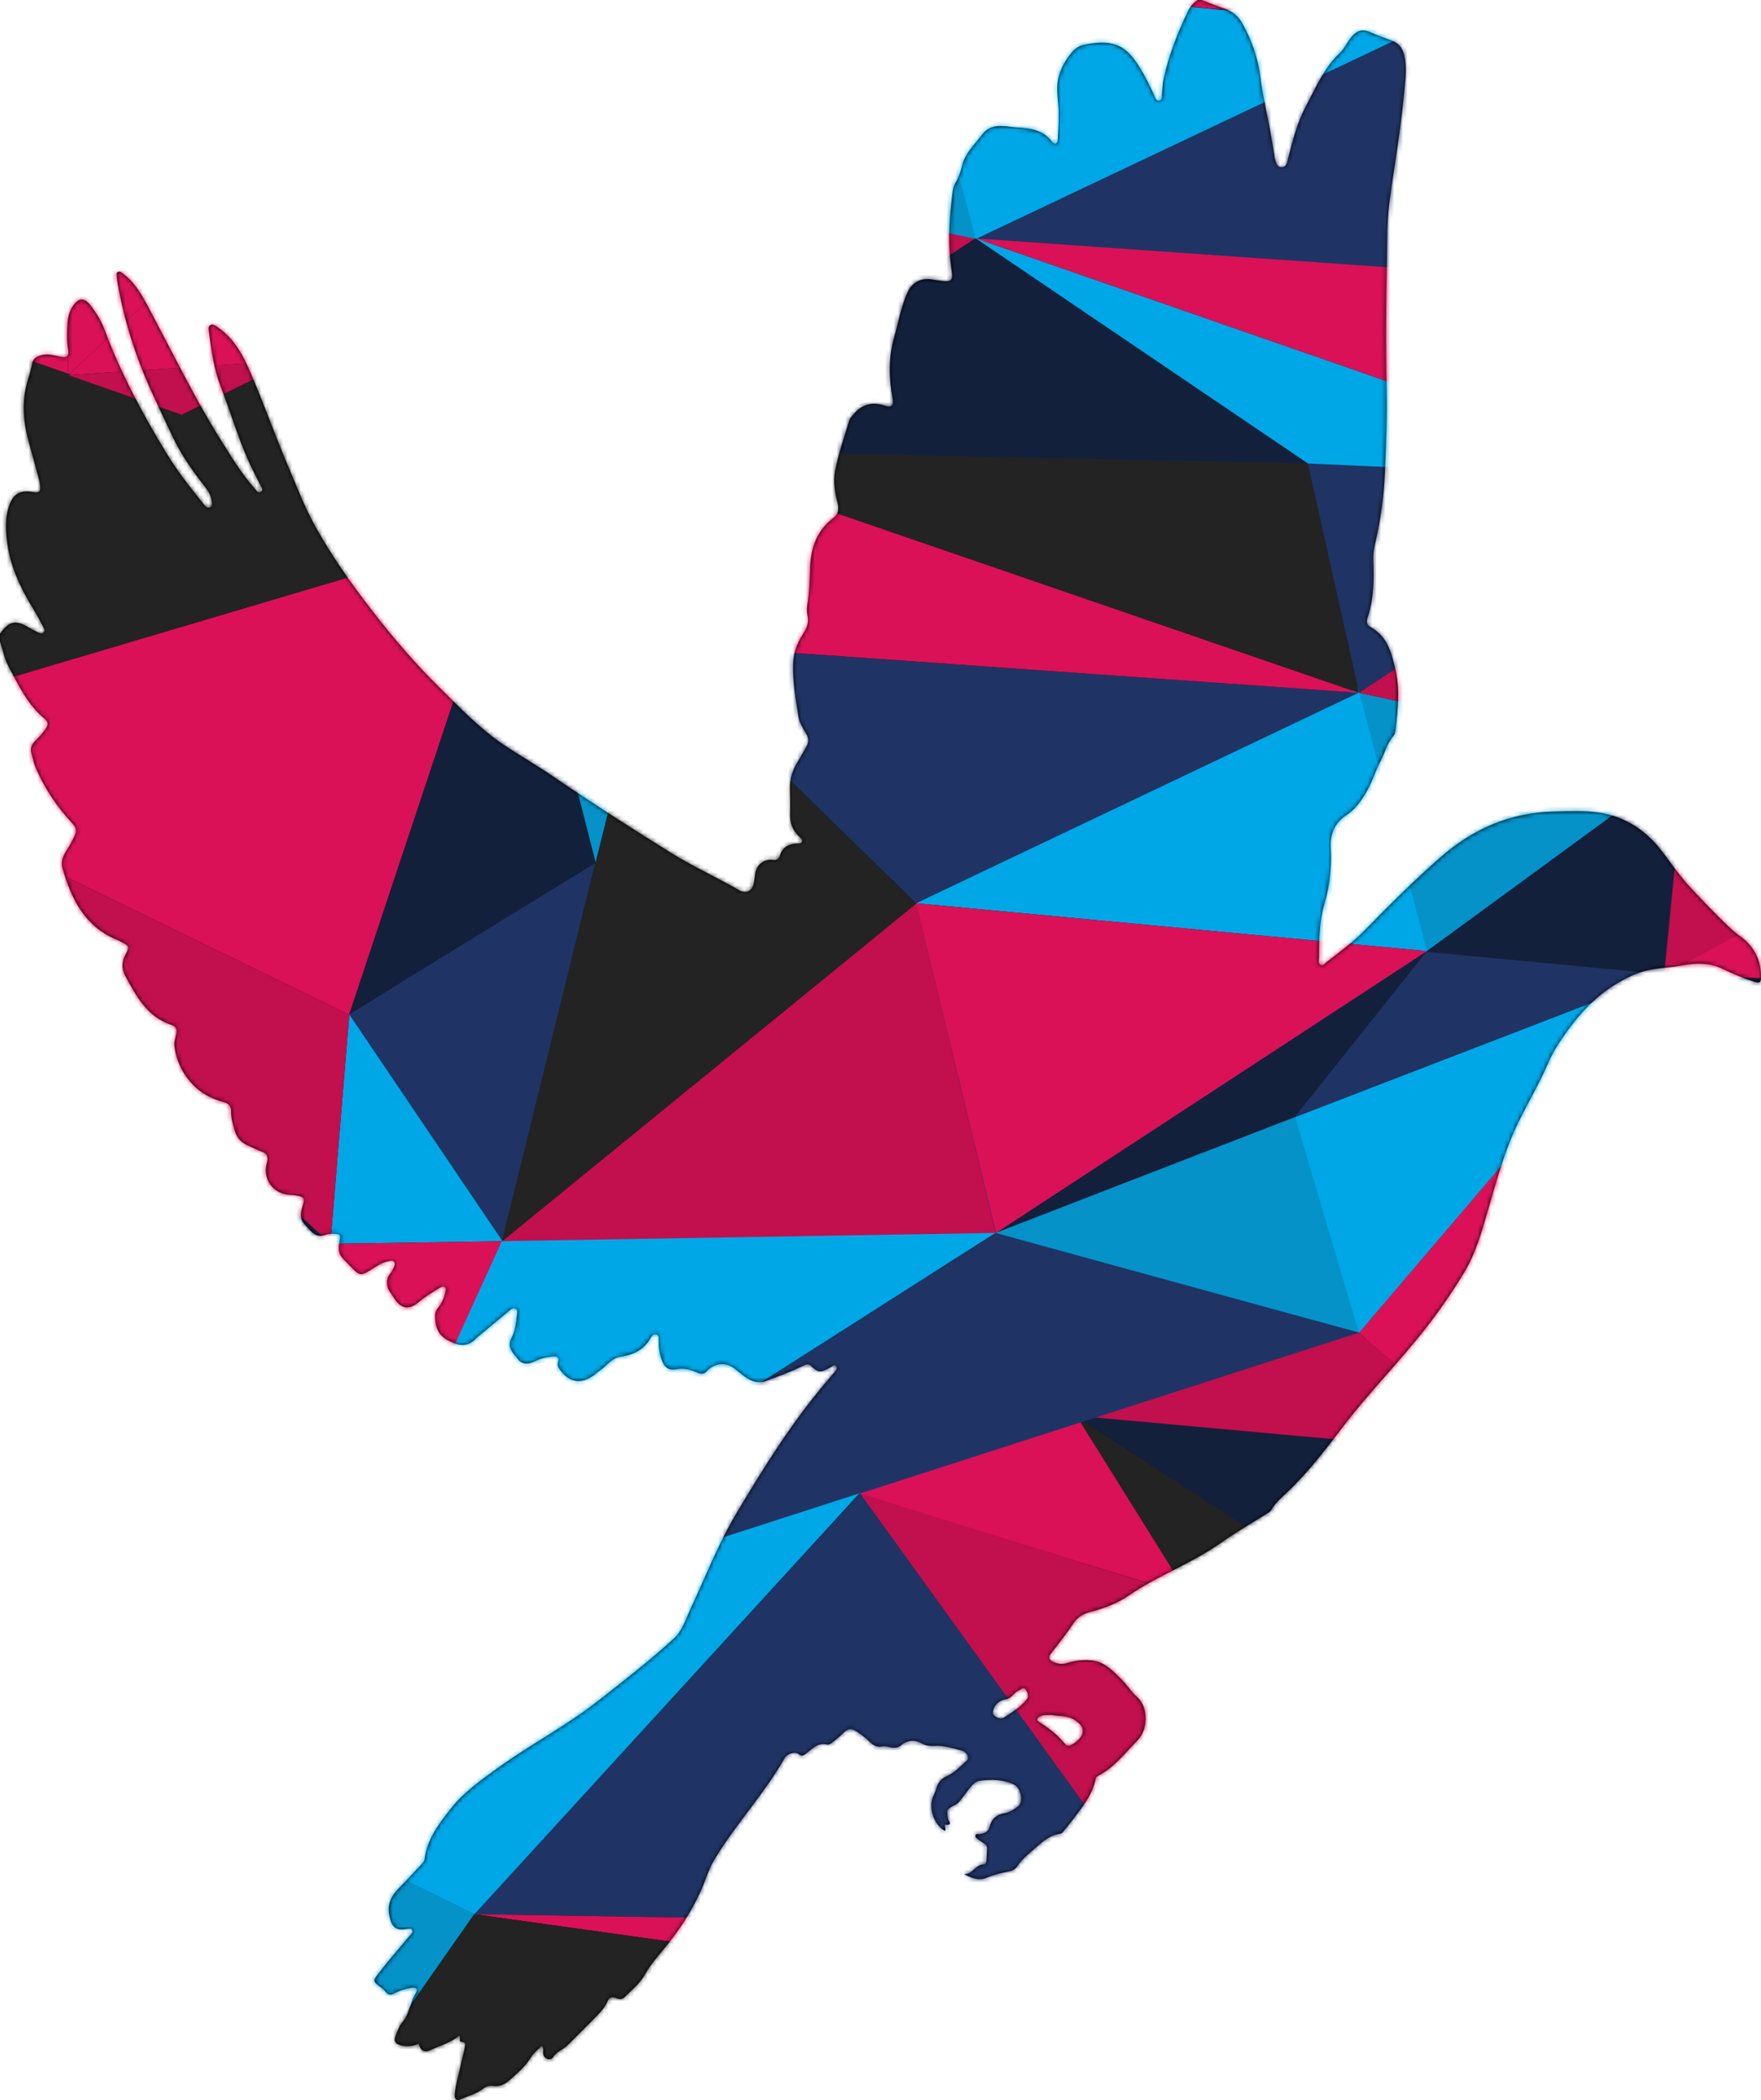 
<svg width="401px" height="478px" viewBox="0 0 401 478" version="1.1" xmlns="http://www.w3.org/2000/svg" xmlns:xlink="http://www.w3.org/1999/xlink">
    <!-- Generator: Sketch 49.2 (51160) - http://www.bohemiancoding.com/sketch -->
    <desc>Created with Sketch.</desc>
    <defs>
        <path d="M226.085,389.804 C226.032,390.65 227.758,391.531 228.645,390.942 C230.48,389.722 232.392,388.567 233.806,386.814 C234.426,386.046 234.017,385.292 233.608,384.631 C233.118,383.845 232.595,384.509 232.097,384.719 C231.445,384.994 230.959,385.482 230.487,385.988 C230.071,386.432 229.594,386.704 228.965,386.792 C227.39,387.01 226.18,388.311 226.085,389.804 Z M239.433,390.357 C238.314,390.38 237.516,390.277 236.786,390.689 C236.126,391.061 235.849,391.46 236.657,391.97 C238.746,393.289 240.693,394.774 242.287,396.69 C242.552,397.008 242.831,397.404 243.373,397.346 C244.334,397.243 246.107,395.747 246.413,394.831 C246.935,393.272 245.996,392.391 244.926,391.627 C243.179,390.376 241.063,390.688 239.433,390.357 Z M273.603,0 C275.308,0.643 276.992,1.354 278.726,1.909 C280.623,2.518 281.978,3.679 282.934,5.403 C285.087,9.289 286.506,13.371 287.041,17.833 C287.505,21.699 288.45,25.508 289.16,29.346 C289.52,31.292 289.828,33.245 290.158,35.194 C290.216,35.536 290.227,35.89 290.331,36.217 C290.582,37.012 290.767,38.028 291.759,38.078 C292.904,38.136 293.074,37.052 293.284,36.201 C294.306,32.072 295.38,27.906 297.372,24.171 C299.626,19.941 301.506,15.419 305.131,12.018 C306.081,11.128 306.647,9.838 307.454,8.781 C308.634,7.235 309.888,6.38 312.043,7.339 C313.618,8.04 315.239,8.644 316.864,9.226 C318.765,9.909 319.592,11.311 319.907,13.229 C320.373,16.059 319.934,18.859 319.681,21.65 C318.938,29.815 317.476,37.888 316.393,46.009 C315.813,50.36 315.902,54.77 315.82,59.165 C315.648,68.657 315.493,78.15 315.74,87.639 C315.914,94.366 315.64,101.074 315.349,107.781 C315.113,113.163 314.362,118.506 313.126,123.762 C312.828,125.027 312.65,126.292 312.704,127.581 C312.886,131.989 312.847,136.369 311.415,140.616 C311.141,141.426 311.188,142.235 312.035,142.694 C316.07,144.882 316.959,148.837 317.844,152.846 C318.799,157.18 318.304,161.49 317.823,165.807 C317.759,166.386 317.672,167.088 317.321,167.489 C315.866,169.153 315.377,171.276 314.397,173.158 C313.163,175.524 312.431,178.097 311.059,180.409 C309.874,182.409 308.499,184.288 306.632,185.5 C303.743,187.377 302.842,190.077 303.015,193.123 C303.257,197.387 302.808,201.598 301.622,205.58 C300.387,209.73 300.378,213.854 300.359,218.044 C300.355,218.595 300.074,219.355 300.771,219.633 C301.335,219.859 301.726,219.259 302.144,218.932 C305.143,216.606 308.223,214.368 310.875,211.638 C316.377,205.975 321.993,200.426 327.916,195.215 C335.244,188.77 343.7,184.997 353.628,184.727 C357.084,184.633 360.535,184.455 363.945,184.935 C370.292,185.832 375.16,189.22 378.906,194.355 C380.474,196.507 382.047,198.661 383.752,200.701 C384.654,201.78 393.513,211.245 395.838,212.803 C399.196,215.056 401.041,218.258 400.999,222.417 C400.988,223.467 400.832,223.902 399.525,223.48 C396.939,222.646 394.484,221.6 392.027,220.426 C389.288,219.122 386.212,219.181 383.209,219.724 C380.927,220.137 378.605,220.278 376.324,220.633 C373.232,221.115 370.411,222.5 367.759,224.127 C363.364,226.823 359.886,230.519 356.888,234.667 C355.21,236.986 353.62,239.411 352.497,242.037 C350.533,246.638 347.968,250.92 345.773,255.398 C342.616,261.835 340.798,268.695 338.809,275.523 C337.405,280.345 336.072,285.234 333.442,289.583 C330.766,294.01 327.846,298.255 324.644,302.349 C318.559,310.134 311.568,317.136 305.599,325.007 C301.578,330.308 297.525,335.582 292.63,340.124 C291.504,341.171 290.372,342.172 289.604,343.53 C289.419,343.859 289.102,344.156 288.777,344.356 C285.083,346.63 281.331,348.855 277.797,351.329 C271.174,355.965 263.514,358.682 256.868,363.266 C254.328,365.017 251.253,366.12 248.191,366.932 C246.655,367.339 245.438,368.027 244.501,369.41 C242.897,371.777 241.147,374.051 239.366,376.288 C238.541,377.322 238.882,377.809 239.875,378.288 C240.903,378.785 241.932,378.855 243.016,378.521 C244.725,377.997 246.48,377.791 248.264,377.902 C251.402,378.095 253.373,380.262 255.394,382.266 C256.65,383.512 257.597,385.089 258.916,386.251 C261.614,388.629 261.382,393.73 259.073,396.08 C256.246,398.955 253.797,402.257 250.104,404.173 C249.842,404.308 249.578,404.475 249.516,404.797 C248.768,408.69 246.24,411.573 243.972,414.601 C243.439,415.312 242.856,415.985 242.301,416.677 C242.051,416.989 241.812,417.344 241.396,417.399 C238.624,417.77 236.839,419.761 234.865,421.416 C233.696,422.395 232.546,423.41 231.703,424.719 C231.257,425.409 230.588,425.818 229.767,425.968 C227.97,426.297 226.21,426.743 224.517,427.449 C222.692,428.212 221.119,427.332 219.457,426.599 C221.45,426.722 222.132,424.341 224.041,424.361 C224.426,424.366 224.614,423.875 224.635,423.44 C224.677,422.552 224.739,421.668 224.781,420.78 C224.811,420.152 224.422,419.791 223.94,419.488 C223.523,419.226 223.097,418.97 222.713,418.664 C222.42,418.428 221.97,418.192 222.121,417.736 C222.253,417.334 222.712,417.485 223.035,417.456 C224.259,417.351 225.092,416.928 225.437,415.552 C225.841,413.942 227.046,412.99 228.709,412.719 C229.93,412.52 230.923,411.838 231.846,411.124 C233.114,410.141 232.463,406.881 230.855,406.149 C228.398,405.031 225.777,404.942 223.162,405.311 C222.125,405.458 221.354,406.275 220.712,407.123 C219.996,408.069 219.297,409.028 218.55,409.948 C218.278,410.284 217.927,410.599 217.546,410.794 C215.523,411.82 215.556,411.799 215.876,414.022 C215.926,414.373 217.1,415.533 215.282,415.343 C214.758,415.289 215.625,416.295 215.132,416.734 C212.516,415.175 211.306,411.262 212.611,408.651 C212.852,408.171 213.049,407.659 213.197,407.142 C213.58,405.801 214.235,404.874 215.646,404.253 C217.394,403.484 218.757,402.008 220.169,400.707 C220.864,400.069 220.151,398.72 218.939,398.423 C216.935,397.932 214.955,397.274 212.841,397.398 C211.844,397.455 210.805,397.359 209.961,396.866 C208.235,395.858 206.525,396.118 205.191,397.242 C203.666,398.528 202.252,397.234 200.828,397.532 C199.08,397.9 198.18,396.499 197.112,395.615 C196.467,395.08 195.801,394.593 195.11,394.141 C193.781,393.269 193.03,393.441 191.88,394.599 C191.087,395.397 190.192,396.098 189.304,396.789 C189.051,396.987 188.62,397.149 188.336,397.076 C186.277,396.543 185.067,398.004 183.692,399.029 C183.06,399.5 182.63,399.924 181.804,399.229 C181.063,398.608 179.26,399.139 178.696,400.133 C174.028,408.362 167.462,415.269 162.618,423.373 C161.287,425.599 160.629,428.097 159.575,430.432 C157.449,435.141 154.647,439.402 151.37,443.385 C149.809,445.28 148.157,447.116 146.948,449.299 C145.787,451.399 143.925,452.925 142.233,454.576 C141.671,455.124 141.058,455.131 140.335,454.803 C139.613,454.479 138.798,454.524 138.437,455.349 C137.578,457.311 136.039,458.708 134.598,460.185 C132.825,462.001 130.992,463.76 129.204,465.562 C128.206,466.564 126.728,466.958 125.947,468.263 C125.675,468.716 125.023,468.845 124.467,468.569 C123.939,468.308 123.693,467.853 123.678,467.248 C123.664,466.773 123.831,466.269 123.389,465.611 C122.491,466.558 121.447,467.35 120.818,468.392 C119.595,470.415 117.83,471.869 116.127,473.399 C115.008,474.402 113.762,475.07 112.095,474.779 C111.428,474.662 110.512,475.02 109.943,475.463 C108.421,476.649 106.571,477.058 104.884,477.837 C103.959,478.264 103.464,477.828 103.541,476.813 C103.718,474.495 104.452,472.287 104.917,470.027 C105.193,468.678 105.581,467.351 105.836,465.998 C105.929,465.503 106.231,464.795 105.159,464.758 C104.284,464.728 105.029,463.834 104.584,463.323 C102.67,464.954 100.264,465.568 98.069,466.619 C96.6,467.324 95.801,466.807 95.293,465.136 C94.13,465.959 91.37,465.956 90.336,465.13 C89.703,464.625 89.848,463.955 90.087,463.374 C90.517,462.327 90.87,461.163 91.59,460.341 C93.281,458.408 93.356,455.786 94.67,453.7 C95.295,452.71 94.843,452.284 93.648,452.472 C92.277,452.688 90.953,453.062 89.744,453.745 C88.957,454.189 88.369,454.075 87.827,453.371 C87.588,453.061 87.297,452.775 86.98,452.545 C84.595,450.813 84.885,450.913 86.6,448.672 C88.698,445.935 91.012,443.364 93.211,440.7 C93.538,440.303 94.152,439.879 93.88,439.329 C93.596,438.751 92.892,439.03 92.392,439.098 C90.052,439.418 89.215,438.558 88.683,436.129 C88.086,433.398 89.125,431.479 90.936,429.672 C92.648,427.965 94.261,426.159 95.923,424.402 C96.264,424.04 96.62,423.68 96.684,423.162 C97.249,418.585 100.037,415.01 102.669,411.653 C105.555,407.972 109.5,405.202 113.362,402.414 C120.77,397.068 128.916,392.848 136.115,387.206 C142.019,382.577 147.963,377.993 153.496,372.912 C155.337,371.222 156.035,368.823 157.042,366.666 C160.526,359.205 163.494,351.491 167.721,344.393 C173.861,334.085 180.214,323.915 187.981,314.719 C188.745,313.816 189.521,312.921 190.281,312.014 C190.556,311.684 190.665,311.311 190.365,310.935 C189.959,310.423 189.68,310.935 189.364,311.081 C189.098,311.205 188.85,311.37 188.588,311.509 C186.77,312.465 186.25,312.398 184.68,310.903 C183.955,310.214 183.338,310.67 182.677,310.983 C179.971,312.264 177.174,313.323 174.366,314.348 C172.734,314.945 171.256,314.47 169.903,313.552 C169.007,312.944 168.189,312.222 167.333,311.554 C165.357,310.011 162.765,310.177 161.018,312.028 C160.39,312.695 159.856,312.866 158.96,312.488 C157.435,311.844 155.908,311.301 154.121,311.658 C152.264,312.028 151.293,311.249 150.661,309.449 C150.162,308.033 149.973,306.575 150.023,305.076 C150.039,304.554 150.131,303.907 149.414,303.733 C148.843,303.593 148.458,304.001 148.221,304.433 C146.711,307.184 144.321,308.378 141.287,308.809 C139.207,309.104 138.025,311.099 136.315,312.147 C135.942,312.378 135.632,312.712 135.275,312.977 C132.359,315.146 129.653,314.716 127.512,311.773 C127.118,311.229 126.844,310.722 127.097,310.005 C127.462,308.966 126.903,308.671 125.963,308.744 C124.524,308.856 123.141,309.167 121.842,309.817 C120.446,310.517 119.02,310.726 117.952,309.368 C116.869,307.991 115.341,306.671 116.489,304.541 C117.371,302.901 117.503,301.052 117.724,299.244 C117.779,298.787 117.941,298.186 117.432,297.878 C116.859,297.53 116.417,297.96 115.995,298.311 C113.642,300.267 111.288,302.222 108.933,304.177 C108.819,304.271 108.685,304.348 108.589,304.457 C106.499,306.857 104.212,306.304 101.824,304.97 C99.633,303.744 99.074,301.766 99.087,299.46 C99.091,298.781 99.298,298.228 99.734,297.705 C100.632,296.623 101.176,295.355 101.44,293.981 C101.509,293.62 101.626,293.152 101.229,292.885 C100.826,292.613 100.47,292.92 100.143,293.118 C98.498,294.116 96.832,295.093 95.371,296.357 C93.099,298.323 91.196,297.957 89.522,295.133 C89.046,294.331 88.344,293.633 88.207,292.669 C88.063,291.676 88.109,290.707 88.862,289.886 C89.187,289.531 89.405,289.064 89.614,288.621 C89.824,288.181 90.093,287.69 89.764,287.217 C89.397,286.694 88.856,286.981 88.397,287.07 C86.752,287.392 85.463,288.433 84.068,289.259 C82.255,290.334 81.856,290.298 80.356,288.797 C79.554,287.994 78.773,287.17 77.991,286.349 C76.936,285.241 77.093,283.897 77.322,282.572 C77.603,280.943 77.488,280.77 75.805,280.817 C75.314,280.83 74.776,280.792 74.344,280.976 C71.797,282.068 70.718,280.077 69.362,278.659 C68.198,277.443 68.444,276.018 68.888,274.635 C69.501,272.727 69.384,272.448 67.42,272.09 C66.987,272.011 66.543,271.97 66.101,271.958 C62.275,271.85 59.724,268.442 60.766,264.743 C61.134,263.439 60.973,262.566 59.548,262.093 C58.477,261.736 57.477,261.174 56.436,260.722 C54.934,260.075 53.914,258.954 53.483,257.406 C53.088,255.989 52.591,254.559 52.629,253.073 C52.659,251.885 52.202,251.203 51.092,250.895 C48.747,250.245 46.536,249.3 44.715,247.641 C41.873,245.054 40.193,241.808 39.71,238.009 C39.592,237.079 40.031,236.081 40.19,235.11 C40.338,234.204 39.997,233.585 39.09,233.29 C33.543,231.492 31.043,226.773 28.523,222.114 C27.684,220.565 27.707,218.956 28.578,217.309 C29.575,215.42 29.47,215.322 27.495,214.319 C27.318,214.23 27.152,214.12 26.968,214.048 C19.46,211.122 16.298,204.807 14.239,197.64 C13.789,196.071 14.404,194.723 15.233,193.455 C15.938,192.378 16.538,191.257 17.062,190.076 C17.541,188.997 17.295,188.301 16.513,187.455 C12.936,183.593 10.005,179.284 8,174.388 C7.63,173.482 7.477,172.49 7.193,171.545 C6.838,170.366 7.189,169.425 8.058,168.604 C8.919,167.789 9.683,166.885 10.383,165.922 C11.018,165.051 11.037,164.284 10.182,163.591 C6.3,160.441 4.259,156.01 1.972,151.75 C1.004,149.949 0.649,147.929 0,146.016 L0,144.236 C2.023,141.364 3.577,141.032 6.553,142.819 C7.145,143.173 7.753,143.505 8.374,143.807 C8.855,144.043 9.432,144.385 9.897,143.985 C10.427,143.528 9.975,142.959 9.744,142.507 C9.163,141.362 8.567,140.22 7.891,139.13 C4.717,134.005 2.112,128.672 1.518,122.546 C1.286,120.166 1.212,117.822 1.946,115.5 C2.918,112.423 4.475,111.428 7.72,112.025 C8.904,112.243 9.287,111.79 9.158,110.7 C9.102,110.211 9.029,109.72 8.902,109.247 C8.133,106.383 7.366,103.518 6.564,100.664 C5.564,97.113 5.11,93.53 5.593,89.836 C5.921,87.32 6.929,84.986 7.393,82.508 C7.548,81.68 8.255,81.249 9.051,80.965 C10.646,80.395 12.154,80.857 13.7,81.201 C15.267,81.549 15.737,81.098 15.495,79.518 C15.193,77.545 15.257,75.572 15.378,73.597 C15.463,72.201 15.784,70.867 16.586,69.677 C17.865,67.781 19.161,67.649 20.581,69.468 C21.885,71.142 23.025,72.954 23.771,74.96 C27.442,84.823 32.372,94.052 37.817,103.018 C40.335,107.164 43.317,110.984 46.378,114.74 C46.733,115.175 47.162,115.808 47.831,115.475 C48.484,115.151 48.256,114.425 48.174,113.86 C47.932,112.156 46.787,110.949 45.793,109.662 C43.282,106.411 40.996,102.981 39.254,99.284 C37.698,95.981 36.123,92.68 34.601,89.358 C30.858,81.18 28.155,72.693 26.679,63.816 C26.631,63.525 26.606,63.227 26.595,62.932 C26.582,62.557 26.379,62.103 26.879,61.891 C27.307,61.709 27.626,61.997 27.944,62.236 C28.775,62.858 29.535,63.546 30.216,64.343 C32.297,66.776 33.628,69.665 35.11,72.447 C40.013,81.646 44.559,91.038 50.114,99.88 C52.558,103.771 54.902,107.724 57.975,111.175 C58.359,111.605 58.735,112.354 59.367,111.977 C60.149,111.51 59.49,110.847 59.234,110.316 C58.395,108.581 57.463,106.89 56.676,105.134 C54.185,99.58 52.471,93.733 50.289,88.062 C48.732,84.013 48.104,79.76 47.583,75.487 C47.519,74.953 47.346,74.333 47.919,74.002 C48.467,73.684 48.95,74.108 49.414,74.369 C49.628,74.489 49.811,74.66 50.012,74.804 C53.478,77.315 55.386,80.991 57.01,84.746 C60.032,91.726 62.551,98.914 65.535,105.917 C67.49,110.504 69.257,115.19 71.657,119.555 C75.372,126.309 79.806,132.619 84.515,138.708 C89.29,144.884 94.335,150.843 99.907,156.323 C104.618,160.959 109.169,165.799 114.69,169.509 C118.331,171.955 122.165,174.135 125.774,176.603 C134.656,182.676 143.713,188.457 152.841,194.141 C157.872,197.275 163.281,199.712 168.408,202.67 C169.916,203.539 171.362,202.721 171.668,200.982 C171.787,200.302 171.899,199.619 171.977,198.933 C172.215,196.852 173.988,195.427 176.069,195.738 C176.961,195.871 177.397,195.411 177.615,194.708 C178.202,192.812 179.567,192.096 181.419,192.015 C181.842,191.996 182.409,192.118 182.609,191.625 C182.839,191.061 182.317,190.721 181.973,190.403 C180.492,189.038 179.883,187.363 179.942,185.357 C180,183.381 179.958,181.401 179.911,179.424 C179.859,177.223 180.475,175.24 181.646,173.392 C182.359,172.266 182.956,171.069 183.633,169.922 C184.218,168.93 184.209,168.03 183.579,167.017 C182.799,165.766 182.028,164.472 181.794,162.971 C181.194,159.118 180.511,155.28 180.586,151.346 C180.634,148.833 181.429,146.528 182.723,144.523 C183.672,143.05 184.312,141.776 183.885,140.021 C183.702,139.272 183.727,138.429 183.853,137.66 C184.32,134.77 184.367,131.859 184.486,128.944 C184.665,124.515 186.14,120.657 189.791,117.871 C190.922,117.007 191.093,115.901 190.744,114.563 C190.118,112.159 189.701,109.702 190.156,107.225 C190.889,103.241 192.275,99.429 193.437,95.56 C193.543,95.205 193.86,94.906 194.103,94.599 C196.023,92.162 198.387,91.336 201.428,92.327 C203.028,92.847 203.561,92.351 203.271,90.79 C202.399,86.071 202.286,81.432 203.62,76.728 C204.591,73.312 205.185,69.787 206.654,66.522 C207.649,64.313 209.682,63.22 212.064,63.577 C212.892,63.702 213.721,63.826 214.549,63.945 C216.5,64.225 217.04,63.784 216.734,61.854 C215.855,56.332 216.05,50.822 216.742,45.308 C216.902,44.036 216.937,42.692 217.607,41.579 C218.365,40.321 218.776,38.962 219.118,37.578 C219.8,34.802 221.893,32.994 223.488,30.82 C225.562,27.995 228.287,28.66 231.02,28.98 C231.215,29.004 231.414,29.004 231.611,29.014 C234.62,29.182 237.512,29.575 239.548,32.235 C240.172,33.052 240.82,32.759 240.886,31.761 C241.019,29.743 241.121,27.719 241.106,25.697 C241.092,23.583 240.646,21.43 240.784,19.371 C240.968,16.605 242.266,14.064 244.101,11.893 C244.894,10.955 245.886,10.369 247.103,10.134 C253.959,8.807 256.601,10.625 259.556,15.418 C260.779,17.401 261.791,19.482 262.772,21.587 C263.028,22.136 263.194,23.028 263.958,22.901 C264.757,22.77 264.541,21.889 264.611,21.277 C264.746,20.099 264.758,18.895 265.021,17.747 C266.239,12.408 268.183,7.327 270.596,2.419 C271.091,1.413 271.782,0.607 272.715,0 L273.603,0 Z" id="path-1"></path>
        <filter x="-11.0%" y="-117.3%" width="122.1%" height="334.6%" filterUnits="objectBoundingBox" id="filter-3">
            <feGaussianBlur stdDeviation="5.776" in="SourceGraphic"></feGaussianBlur>
        </filter>
    </defs>
    <g id="Website---Branding" stroke="none" stroke-width="1" fill="none" fill-rule="evenodd">
        <g id="MF_Illustration_Freedom" transform="translate(-49, -11)">
            <g id="Group-3" transform="translate(49, 11)">
                <mask id="mask-2" fill="white">
                    <use xlink:href="#path-1"></use>
                </mask>
                <use id="Fill-1" fill="#000000" xlink:href="#path-1"></use>
                <g id="Group" mask="url(#mask-2)">
                    <g transform="translate(-252, -284)">
                        <path d="M483.397,669.802 L615.136,669.802 C618.723,669.802 622.122,671.407 624.402,674.177 L626.879,677.187 C628.464,679.113 628.188,681.959 626.262,683.544 C625.453,684.209 624.439,684.573 623.392,684.573 L475.374,684.573 C472.85,684.573 470.804,682.527 470.804,680.002 C470.804,678.982 471.145,677.991 471.773,677.187 L473.943,674.412 C476.217,671.502 479.704,669.802 483.397,669.802 Z" id="Rectangle-5-Copy-4" fill="#232323" opacity="0.09" filter="url(#filter-3)"></path>
                        <g id="Group-2" stroke-width="1" fill="none">
                            <g id="Group-6" transform="translate(0.039, 0.333)">
                                <polygon id="Path-2-Copy-13" fill="#DA1157" points="319.174 270.79 405.701 273.737 322.409 317.68"></polygon>
                                <polygon id="Path-2-Copy-13" fill="#00A7E7" points="319.174 270.79 266.662 290.844 322.409 317.68"></polygon>
                                <polygon id="Path-2-Copy-13" fill="#DA1157" points="267.497 369.055 266.662 290.844 322.409 317.68"></polygon>
                                <polygon id="Path-2-Copy-13" fill="#DA1157" points="267.497 369.055 266.662 290.844 227.234 354.554"></polygon>
                                <polygon id="Path-2-Copy-13" fill="#0492C9" points="319.174 270.79 266.662 290.844 275.872 216.12"></polygon>
                                <polygon id="Path-2-Copy-14" fill="#C20F4D" transform="translate(363.71, 298.224) scale(-1, -1) translate(-363.71, -298.224) " points="327.245 273.635 405.055 278.763 322.364 322.814"></polygon>
                                <polygon id="Path-2-Copy-18" fill="#1F3464" points="322.437 317.639 401.179 322.257 318.488 365.687"></polygon>
                                <polygon id="Path-2-Copy-18" fill="#DA1157" points="322.437 317.639 267.51 369.032 318.488 365.687"></polygon>
                                <polygon id="Path-2-Copy-22" fill="#1F3464" points="666.538 213.108 704.162 264.44 647.959 298.224"></polygon>
                                <polygon id="Path-2-Copy-15" fill="#13203C" transform="translate(429.604, 297.909) scale(-1, 1) translate(-429.604, -297.909) " points="399.887 279.032 454.617 273.635 459.321 322.183"></polygon>
                                <polygon id="Path-2-Copy-16" fill="#0492C9" transform="translate(437.356, 308.943) scale(-1, 1) translate(-437.356, -308.943) " points="399.887 339.207 415.395 278.679 474.825 322.196"></polygon>
                                <polygon id="Path-2-Copy-16" fill="#C20F4D" transform="translate(437.033, 354.153) scale(-1, 1) translate(-437.033, -354.153) " points="399.887 338.064 473.546 386.122 474.179 322.183"></polygon>
                                <polygon id="Path-2-Copy-16" fill="#00A7E7" transform="translate(359.533, 354.143) scale(-1, 1) translate(-359.533, -354.143) " points="400.55 365.658 318.517 386.102 319.179 322.183"></polygon>
                                <polygon id="Path-2-Copy-17" fill="#00A7E7" transform="translate(517.139, 309.258) scale(-1, 1) translate(-517.139, -309.258) " points="559.843 339.207 458.675 290.074 575.604 279.31"></polygon>
                                <polygon id="Path-2-Copy-11" fill="#1F3464" transform="translate(490.33, 252.514) scale(-1, 1) translate(-490.33, -252.514) " points="405.055 290.028 423.156 214.999 575.604 274.105"></polygon>
                                <polygon id="Path-2-Copy-11" fill="#DA1157" transform="translate(517.139, 252.514) scale(-1, 1) translate(-517.139, -252.514) " points="458.675 290.028 476.771 214.999 575.604 279.199"></polygon>
                                <polygon id="Path-2-Copy-21" fill="#1F3464" transform="translate(554.932, 319.661) scale(-1, 1) translate(-554.932, -319.661) " points="474.179 349.295 534.317 290.028 635.684 338.048"></polygon>
                                <polygon id="Path-2-Copy-21" fill="#DA1157" transform="translate(554.932, 366.003) scale(-1, 1) translate(-554.932, -366.003) " points="474.737 349.197 474.179 394.06 635.684 337.946"></polygon>
                                <polygon id="Path-2-Copy-21" fill="#13203C" transform="translate(518.116, 366.003) scale(-1, 1) translate(-518.116, -366.003) " points="635.684 386.065 400.548 394.06 562.219 337.946"></polygon>
                                <polygon id="Path-2-Copy-21" fill="#00A7E7" transform="translate(554.932, 366.003) scale(-1, 1) translate(-554.932, -366.003) " points="558.632 390.132 474.179 394.06 635.684 337.946"></polygon>
                                <polygon id="Path-2-Copy-25" fill="#13203C" transform="translate(676.076, 320.086) scale(1, -1) translate(-676.076, -320.086) " points="667.596 264.396 704.166 375.775 647.986 341.992"></polygon>
                                <polygon id="Path-2-Copy-25" fill="#0492C9" transform="translate(651.512, 337) scale(1, -1) translate(-651.512, -337) " points="667.985 298.224 635.038 324.832 648.005 375.775"></polygon>
                                <polygon id="Path-2-Copy-25" fill="#C20F4D" transform="translate(651.512, 371.362) scale(1, -1) translate(-651.512, -371.362) " points="667.985 367.305 635.038 393.429 635.038 349.295"></polygon>
                                <polygon id="Path-2-Copy-25" fill="#00A7E7" transform="translate(721.599, 400.051) scale(1, -1) translate(-721.599, -400.051) " points="667.586 424.957 808.16 375.145 635.038 407.285"></polygon>
                                <polygon id="Path-2-Copy-9" fill="#00A7E7" points="630.956 505.465 710.622 588.252 639.622 585.928"></polygon>
                                <polygon id="Path-2-Copy-12" fill="#13203C" transform="translate(673.349, 546.85) scale(-1, -1) translate(-673.349, -546.85) " points="636.657 505.447 715.776 588.252 630.923 584.89"></polygon>
                                <polygon id="Path-2-Copy-13" fill="#DA1157" transform="translate(673.333, 485.482) scale(-1, -1) translate(-673.333, -485.482) " points="630.875 462.153 715.791 465.518 635.737 508.81"></polygon>
                                <polygon id="Path-2-Copy-14" fill="#C20F4D" points="635.397 456.479 713.207 461.607 630.516 505.658"></polygon>
                                <polygon id="Path-2-Copy-18" fill="#1F3464" transform="translate(721.282, 443.554) scale(-1, -1) translate(-721.282, -443.554) " points="730.083 424.954 808.172 430.071 634.392 462.153"></polygon>
                                <polygon id="Path-2-Copy-22" fill="#1F3464" transform="translate(359.544, 523) scale(-1, -1) translate(-359.544, -523) " points="352.753 479.807 387.612 531.478 331.475 566.193"></polygon>
                                <polygon id="Path-2-Copy-23" fill="#00A7E7" transform="translate(346.795, 540.659) scale(1, -1) translate(-346.795, -540.659) " points="327.193 514.546 366.397 515.114 331.495 566.771"></polygon>
                                <polygon id="Path-2-Copy-23" fill="#DA1157" transform="translate(343.037, 617.255) scale(1, -1) translate(-343.037, -617.255) " points="327.212 667.738 366.294 668.325 319.78 566.185"></polygon>
                                <polygon id="Path-2-Copy-8" fill="#DA1157" transform="translate(596.19, 560.412) scale(1, -1) translate(-596.19, -560.412) " points="561.401 533.817 593.41 505.46 630.98 615.364"></polygon>
                                <polygon id="Path-2-Copy-8" fill="#C20F4D" transform="translate(545.241, 600.856) scale(1, -1) translate(-545.241, -600.856) " points="561.405 614.733 593.693 586.98 496.79 595.48"></polygon>
                                <polygon id="Path-2-Copy-8" fill="#13203C" transform="translate(545.241, 636.17) scale(1, -1) translate(-545.241, -636.17) " points="589.437 605.906 593.693 657.649 496.79 666.434"></polygon>
                                <polygon id="Path-2-Copy-8" fill="#232323" transform="translate(543.303, 636.17) scale(1, -1) translate(-543.303, -636.17) " points="589.817 605.906 522.454 625.292 496.79 666.434"></polygon>
                                <polygon id="Path-2-Copy-8" fill="#DA1157" transform="translate(483.869, 626.397) scale(1, -1) translate(-483.869, -626.397) " points="522.631 605.906 445.108 629.855 497.053 646.889"></polygon>
                                <polygon id="Path-2-Copy-24" fill="#DA1157" transform="translate(286.267, 459.391) scale(1, -1) translate(-286.267, -459.391) " points="204.281 466.059 331.489 404.127 368.252 514.655"></polygon>
                                <polygon id="Path-2-Copy-24" fill="#232323" transform="translate(286.235, 403.67) scale(1, -1) translate(-286.235, -403.67) " points="204.239 354.588 227.307 452.752 368.232 403.206"></polygon>
                                <polygon id="Path-2-Copy-15" fill="#13203C" transform="translate(605.967, 481.287) scale(1, -1) translate(-605.967, -481.287) " points="576.25 462.157 630.919 457.109 635.684 505.464"></polygon>
                                <polygon id="Path-2-Copy-16" fill="#0492C9" transform="translate(598.538, 470.98) scale(1, -1) translate(-598.538, -470.98) " points="561.392 500.614 576.23 441.347 635.684 484.816"></polygon>
                                <polygon id="Path-2-Copy-16" fill="#C20F4D" transform="translate(598.522, 424.954) scale(1, -1) translate(-598.522, -424.954) " points="561.361 408.563 635.078 457.109 635.684 392.799"></polygon>
                                <polygon id="Path-2-Copy-16" fill="#232323" transform="translate(721.599, 424.954) scale(1, -1) translate(-721.599, -424.954) " points="808.16 424.954 635.038 457.109 635.663 392.799"></polygon>
                                <polygon id="Path-2-Copy-17" fill="#00A7E7" transform="translate(518.711, 470.12) scale(1, -1) translate(-518.711, -470.12) " points="561.182 500.154 460.547 450.981 576.874 440.086"></polygon>
                                <polygon id="Path-2-Copy-8" fill="#00A7E7" transform="translate(554.507, 546.25) scale(1, -1) translate(-554.507, -546.25) " points="478.055 528.125 561.466 505.514 630.96 586.986"></polygon>
                                <polygon id="Path-2-Copy-8" fill="#0492C9" transform="translate(519.723, 562.402) scale(1, -1) translate(-519.723, -562.402) " points="478.055 560.457 561.392 537.813 546.845 586.991"></polygon>
                                <polygon id="Path-2-Copy-11" fill="#1F3464" transform="translate(545.564, 526.779) scale(1, -1) translate(-545.564, -526.779) " points="459.967 564.294 478.506 489.265 631.162 548.104"></polygon>
                                <polygon id="Path-2-Copy-11" fill="#13203C" transform="translate(527.799, 532.22) scale(1, -1) translate(-527.799, -532.22) " points="576.895 564.294 478.701 500.145 546.858 526.6"></polygon>
                                <polygon id="Path-2-Copy-19" fill="#C20F4D" transform="translate(422.429, 527.768) scale(1, -1) translate(-422.429, -527.768) " points="366.157 489.265 478.701 491.096 460.636 566.271"></polygon>
                                <polygon id="Path-2-Copy-19" fill="#00A7E7" transform="translate(400.085, 614.401) scale(1, -1) translate(-400.085, -614.401) " points="366.228 662.629 478.701 664.508 321.469 564.294"></polygon>
                                <polygon id="Path-2-Copy-19" fill="#1F3464" transform="translate(441.649, 614.244) scale(1, -1) translate(-441.649, -614.244) " points="561.392 641.488 478.658 664.195 321.906 564.294"></polygon>
                                <polygon id="Path-2-Copy-20" fill="#232323" transform="translate(413.421, 498.12) scale(1, -1) translate(-413.421, -498.12) " points="366.222 429.998 460.62 506.947 399.899 566.242"></polygon>
                                <polygon id="Path-2-Copy-11" fill="#DA1157" transform="translate(518.754, 526.779) scale(1, -1) translate(-518.754, -526.779) " points="460.613 564.294 478.76 489.265 576.896 553.424"></polygon>
                                <polygon id="Path-2-Copy-21" fill="#1F3464" transform="translate(480.639, 459.631) scale(1, -1) translate(-480.639, -459.631) " points="399.887 489.265 460.568 429.998 561.392 477.943"></polygon>
                                <polygon id="Path-2-Copy-21" fill="#DA1157" transform="translate(480.639, 413.704) scale(1, -1) translate(-480.639, -413.704) " points="399.887 397.435 400.53 441.347 561.392 386.061"></polygon>
                                <polygon id="Path-2-Copy-21" fill="#232323" transform="translate(480.968, 413.707) scale(1, -1) translate(-480.968, -413.707) " points="549.791 438.248 400.545 441.347 561.392 386.067"></polygon>
                                <polygon id="Path-2-Copy-21" fill="#1F3464" transform="translate(592.4, 415.25) scale(1, -1) translate(-592.4, -415.25) " points="635.038 437.454 549.762 441.341 561.395 389.16"></polygon>
                                <polygon id="Path-2-Copy-16" fill="#0492C9" transform="translate(229.984, 322.483) scale(1, -1) translate(-229.984, -322.483) " points="193.16 354.938 227.017 290.028 266.807 353.979"></polygon>
                                <polygon id="Path-2-Copy-16" fill="#C20F4D" transform="translate(234.521, 253.561) scale(1, -1) translate(-234.521, -253.561) " points="193.129 217.096 275.914 291.009 266.847 216.114"></polygon>
                                <polygon id="Path-2-Copy-21" fill="#1F3464" transform="translate(228.731, 253.062) scale(1, -1) translate(-228.731, -253.062) " points="275.93 290.022 181.531 268.283 193.163 216.102"></polygon>
                                <polygon id="Path-2-Copy-3" fill="#13203C" transform="translate(616.582, 560.139) scale(-1, 1) translate(-616.582, -560.139) " points="602.202 505.465 639.608 614.812 593.557 585.704"></polygon>
                                <polygon id="Path-2-Copy-3" fill="#00A7E7" transform="translate(614.377, 625.793) scale(-1, 1) translate(-614.377, -625.793) " points="639.598 665.89 635.115 614.651 589.155 585.697"></polygon>
                                <polygon id="Path-2-Copy-3" fill="#DA1157" transform="translate(620.503, 640.248) scale(-1, 1) translate(-620.503, -640.248) " points="651.835 665.851 589.171 694.806 601.43 585.689 602.479 587.402"></polygon>
                                <polygon id="Path-2-Copy-3" fill="#0492C9" transform="translate(674.796, 640.257) scale(-1, 1) translate(-674.796, -640.257) " points="639.574 588.235 697.781 694.806 710.017 585.708"></polygon>
                                <polygon id="Path-2-Copy-3" fill="#00A7E7" transform="translate(683.47, 641.536) scale(-1, 1) translate(-683.47, -641.536) " points="656.919 588.252 715.145 694.818 651.795 628.511"></polygon>
                                <polygon id="Path-2-Copy-3" fill="#C20F4D" transform="translate(620.503, 687.871) scale(-1, 1) translate(-620.503, -687.871) " points="651.835 665.803 589.171 694.803 651.835 709.938"></polygon>
                                <polygon id="Path-2-Copy-3" fill="#13203C" transform="translate(555.901, 678.413) scale(-1, 1) translate(-555.901, -678.413) " points="522.631 665.853 589.171 646.889 522.631 709.938"></polygon>
                                <polygon id="Path-2-Copy-3" fill="#00A7E7" transform="translate(553.938, 684.436) scale(-1, 1) translate(-553.938, -684.436) " points="589.171 721.984 585.208 646.889 518.705 709.917"></polygon>
                                <polygon id="Path-2-Copy-3" fill="#0492C9" transform="translate(578.511, 729.484) scale(-1, 1) translate(-578.511, -729.484) " points="638.268 721.968 518.754 749.029 567.809 709.938"></polygon>
                                <polygon id="Path-2-Copy-3" fill="#C20F4D" transform="translate(485.161, 672.739) scale(-1, 1) translate(-485.161, -672.739) " points="451.615 721.918 447.692 646.94 522.631 623.56"></polygon>
                                <polygon id="Path-2-Copy-3" fill="#1F3464" transform="translate(439.353, 672.739) scale(-1, 1) translate(-439.353, -672.739) " points="359.951 721.918 518.754 719.374 430.923 623.56"></polygon>
                                <polygon id="Path-2-Copy-3" fill="#DA1157" transform="translate(439.336, 730.1) scale(-1, 1) translate(-439.336, -730.1) " points="359.918 721.913 518.754 719.368 365.082 740.832"></polygon>
                                <polygon id="Path-2-Copy-3" fill="#232323" transform="translate(420.243, 743.02) scale(-1, 1) translate(-420.243, -743.02) " points="513.599 766.683 480.579 719.357 326.886 740.83"></polygon>
                                <polygon id="Path-2-Copy-3" fill="#00A7E7" transform="translate(420.236, 801.283) scale(-1, 1) translate(-420.236, -801.283) " points="513.586 766.677 513.263 861.733 326.886 740.832"></polygon>
                                <polygon id="Path-2-Copy-3" fill="#0492C9" transform="translate(293.372, 810.927) scale(-1, 1) translate(-293.372, -810.927) " points="259.857 766.677 259.534 861.733 327.21 760.121"></polygon>
                                <polygon id="Path-2-Copy-3" fill="#DA1157" transform="translate(293.21, 722.648) scale(-1, 1) translate(-293.21, -722.648) " points="259.534 766.677 309.144 678.62 326.886 760.121"></polygon>
                                <polygon id="Path-2-Copy-3" fill="#232323" transform="translate(223.912, 658.719) scale(-1, 1) translate(-223.912, -658.719) " points="277.276 557.316 170.548 678.62 188.29 760.121"></polygon>
                                <polygon id="Path-2-Copy-3" fill="#1F3464" transform="translate(482.697, 801.299) scale(-1, 1) translate(-482.697, -801.299) " points="327.142 748.968 638.251 861.764 451.807 740.834"></polygon>
                                <polygon id="Path-2-Copy-3" fill="#13203C" transform="translate(575.926, 735.48) scale(-1, 1) translate(-575.926, -735.48) " points="633.127 721.932 513.583 749.029 638.268 740.839"></polygon>
                                <polygon id="Path-2-Copy-3" fill="#00A7E7" transform="translate(362.417, 671.476) scale(-1, 1) translate(-362.417, -671.476) " points="447.692 678.594 364.861 719.391 277.144 623.56"></polygon>
                                <polygon id="Path-2-Copy-3" fill="#0492C9" transform="translate(318.544, 722.5) scale(-1, 1) translate(-318.544, -722.5) " points="359.945 678.413 277.143 719.337 310.174 766.586"></polygon>
                                <polygon id="Path-2-Copy-3" fill="#1F3464" transform="translate(620.503, 721.89) scale(-1, 1) translate(-620.503, -721.89) " points="602.82 748.973 589.171 694.806 651.835 709.913"></polygon>
                                <polygon id="Path-2-Copy-25" fill="#13203C" transform="translate(359.548, 459.329) scale(-1, 1) translate(-359.548, -459.329) " points="350.851 404.14 387.612 514.518 331.483 480.06"></polygon>
                                <polygon id="Path-2-Copy-25" fill="#0492C9" transform="translate(384.122, 442.059) scale(-1, 1) translate(-384.122, -442.059) " points="400.012 404.148 368.232 430.07 380.657 479.97"></polygon>
                                <polygon id="Path-2-Copy-25" fill="#C20F4D" transform="translate(384.374, 408.02) scale(-1, 1) translate(-384.374, -408.02) " points="400.54 404.135 368.856 429.998 368.207 386.042"></polygon>
                                <polygon id="Path-2-Copy-25" fill="#0492C9" transform="translate(359.521, 384.899) scale(-1, 1) translate(-359.521, -384.899) " points="350.81 404.141 400.533 365.656 318.508 386.063"></polygon>
                                <polygon id="Path-2-Copy-25" fill="#232323" transform="translate(330.782, 384.899) scale(-1, 1) translate(-330.782, -384.899) " points="293.333 404.141 343.056 365.656 368.231 378.071"></polygon>
                                <polygon id="Path-2-Copy-25" fill="#C20F4D" transform="translate(292.981, 371.864) scale(-1, 1) translate(-292.981, -371.864) " points="318.508 369.025 267.453 365.656 292.629 378.071"></polygon>
                                <polygon id="Path-2-Copy-26" fill="#C20F4D" transform="translate(267.884, 509.765) scale(-1, 1) translate(-267.884, -509.765) " points="331.5 452.715 208.551 566.815 204.268 514.646"></polygon>
                                <polygon id="Path-2-Copy-26" fill="#13203C" transform="translate(248.877, 509.745) scale(-1, 1) translate(-248.877, -509.745) " points="293.496 452.699 170.549 566.79 327.204 557.349"></polygon>
                                <polygon id="Path-2-Copy-26" fill="#C20F4D" transform="translate(248.877, 611.033) scale(-1, 1) translate(-248.877, -611.033) " points="177.652 664.717 170.549 566.79 327.204 557.349"></polygon>
                                <polygon id="Path-2-Copy-26" fill="#1F3464" transform="translate(245.325, 617.97) scale(-1, 1) translate(-245.325, -617.97) " points="170.549 664.717 213.484 678.592 320.101 557.349"></polygon>
                                <polygon id="Path-2-Copy-26" fill="#C20F4D" transform="translate(131.43, 694.377) scale(-1, 1) translate(-131.43, -694.377) " points="161.69 628.457 3.23 760.296 259.63 752.073"></polygon>
                                <polygon id="Path-2-Copy-26" fill="#DA1157" transform="translate(180.426, 658.851) scale(-1, 1) translate(-180.426, -658.851) " points="259.681 628.457 190.279 557.32 101.17 760.382"></polygon>
                            </g>
                        </g>
                    </g>
                </g>
            </g>
        </g>
    </g>
</svg>
